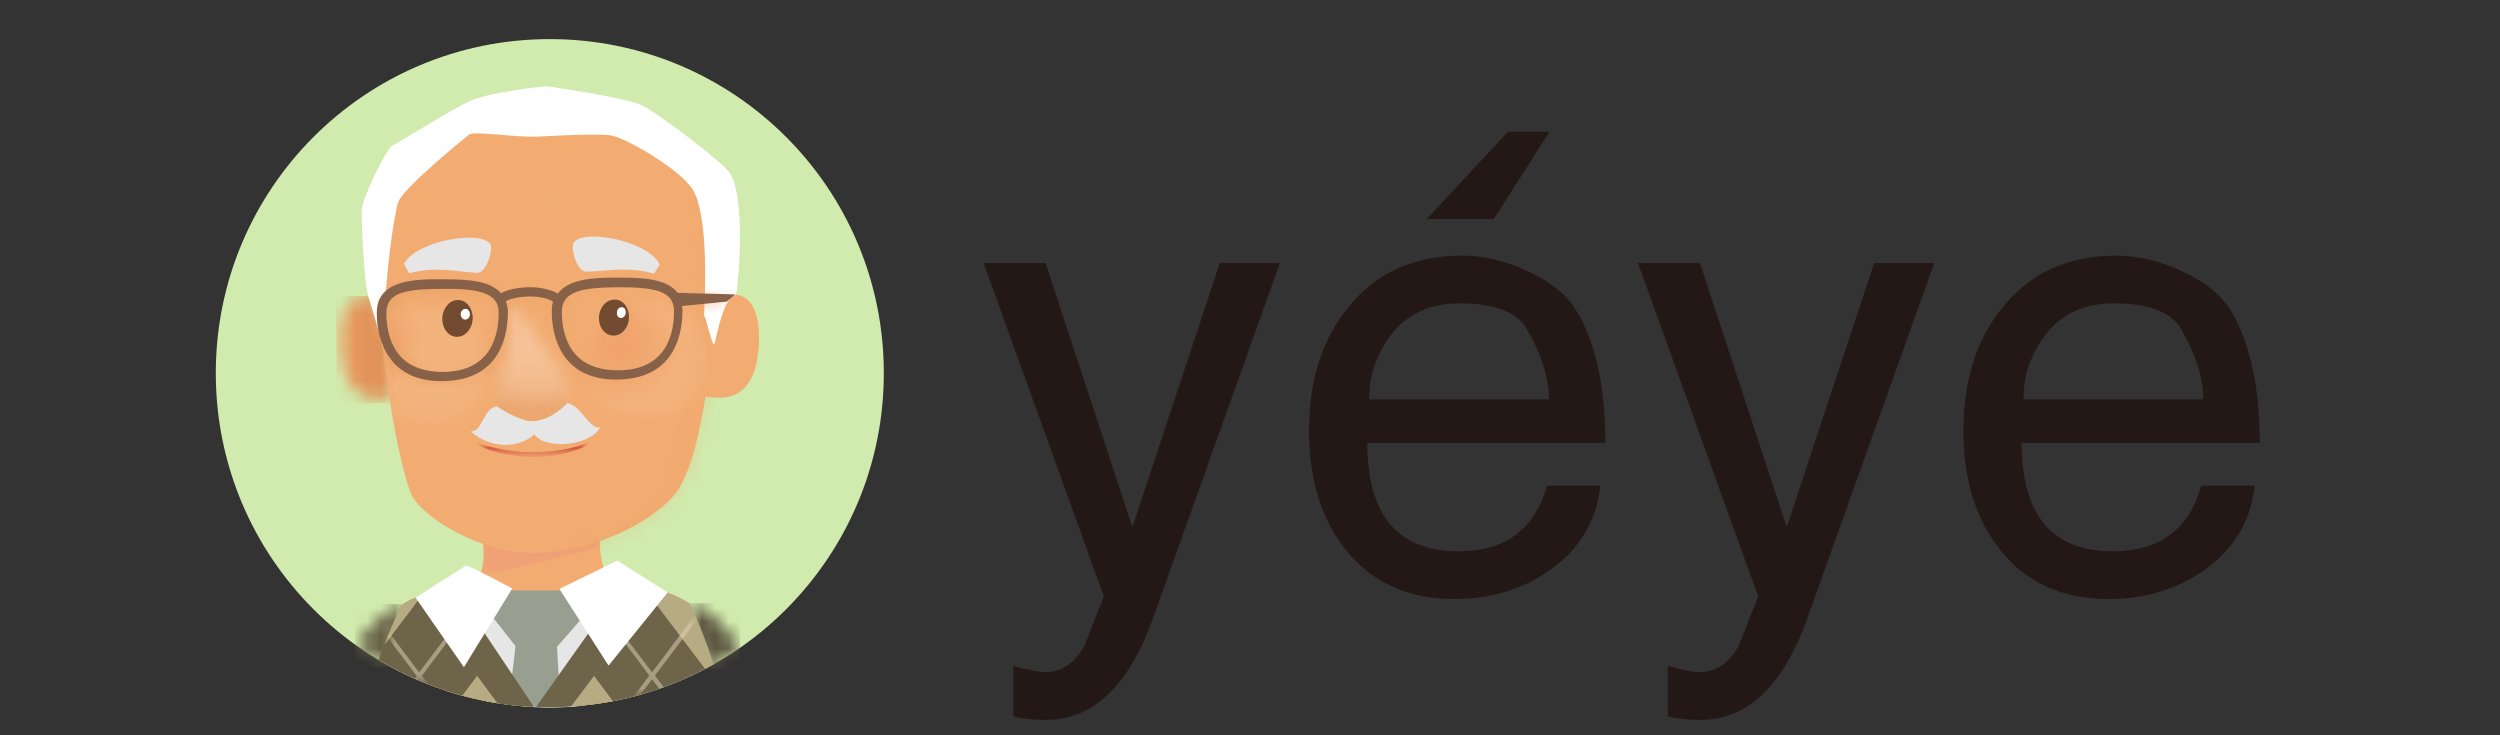<svg width="187" height="55" viewBox="0 0 187 55" fill="none" xmlns="http://www.w3.org/2000/svg">
<rect x="0" y="0" width="187" height="55" fill="#333333" stroke="none"/>
<path d="M66.11 27.91C66.11 41.717 54.933 52.895 41.126 52.895C27.318 52.895 16.141 41.717 16.141 27.91C16.141 14.102 27.318 2.925 41.126 2.925C54.933 2.925 66.11 14.102 66.11 27.91Z" fill="#D1EAAD"/>
<path d="M44.951 38.131L35.627 38.669C37.181 43.212 35.089 44.526 33.326 44.945C31.622 47.874 31.951 50.115 33.326 51.669C35.776 52.476 38.376 52.895 41.096 52.895C43.487 52.895 45.788 52.566 48 51.938C49.584 50.384 50.092 48.083 48.388 44.975C44.085 44.168 44.921 40.342 44.921 38.131" fill="#F2AC71"/>
<g style="mix-blend-mode:multiply" opacity="0.7">
<mask id="mask0_3860_36533" style="mask-type:luminance" maskUnits="userSpaceOnUse" x="35" y="38" width="10" height="6">
<path d="M44.952 38.129H35.627V43.12H44.952V38.129Z" fill="white"/>
</mask>
<g mask="url(#mask0_3860_36533)">
<mask id="mask1_3860_36533" style="mask-type:luminance" maskUnits="userSpaceOnUse" x="35" y="38" width="10" height="6">
<path d="M44.952 38.128H35.627V43.119H44.952V38.128Z" fill="white"/>
</mask>
<g mask="url(#mask1_3860_36533)">
<path d="M44.921 40.848C42.41 41.684 38.226 42.551 35.865 43.119C36.314 42.163 36.373 40.758 35.656 38.666L44.981 38.128C44.981 38.905 44.861 39.891 44.921 40.848Z" fill="#EF9D78"/>
</g>
</g>
</g>
<path d="M53.497 22.531L52.541 29.614C54.723 30.092 56.516 29.494 56.755 25.908C56.994 22.202 55.231 21.335 53.497 22.561" fill="#F2AC71"/>
<mask id="mask2_3860_36533" style="mask-type:luminance" maskUnits="userSpaceOnUse" x="25" y="22" width="5" height="8">
<path d="M25.404 26.028C25.673 29.614 27.437 30.182 29.618 29.704L28.632 22.681C28.154 22.352 27.676 22.173 27.227 22.173C26.092 22.173 25.225 23.368 25.404 26.028Z" fill="white"/>
</mask>
<g mask="url(#mask2_3860_36533)">
<path d="M29.606 22.114L25.123 22.162L25.21 30.201L29.693 30.152L29.606 22.114Z" fill="url(#paint0_linear_3860_36533)"/>
</g>
<path d="M52.273 13.953C50.391 10.456 44.742 7.288 39.004 8.006C28.813 9.261 28.604 16.882 28.454 22.232C28.334 26.147 29.829 34.993 30.815 37.055C31.622 38.699 35.985 41.418 39.93 41.359C45.041 41.299 49.763 38.43 50.869 36.398C52.034 34.276 52.423 31.616 52.961 28.597C53.977 23.068 54.216 17.629 52.214 13.923" fill="#F2AC71"/>
<g style="mix-blend-mode:multiply" opacity="0.3">
<mask id="mask3_3860_36533" style="mask-type:luminance" maskUnits="userSpaceOnUse" x="39" y="13" width="15" height="29">
<path d="M53.737 13.954H39.93V41.39H53.737V13.954Z" fill="white"/>
</mask>
<g mask="url(#mask3_3860_36533)">
<mask id="mask4_3860_36533" style="mask-type:luminance" maskUnits="userSpaceOnUse" x="39" y="13" width="15" height="29">
<path d="M51.974 14.494C52.572 18.469 51.555 31.32 50.151 36.311C49.762 37.686 45.07 40.884 39.93 41.392C45.04 41.332 49.762 38.463 50.868 36.431C52.034 34.309 52.422 31.649 52.96 28.63C53.408 26.209 53.707 23.789 53.737 21.517V20.89C53.707 18.26 53.289 15.869 52.243 13.956L51.974 14.494Z" fill="white"/>
</mask>
<g mask="url(#mask4_3860_36533)">
<path d="M53.785 13.815L39.68 13.968L39.978 41.551L54.084 41.398L53.785 13.815Z" fill="url(#paint1_linear_3860_36533)"/>
</g>
</g>
</g>
<g style="mix-blend-mode:screen" opacity="0.3">
<mask id="mask5_3860_36533" style="mask-type:luminance" maskUnits="userSpaceOnUse" x="28" y="14" width="12" height="28">
<path d="M39.959 14.017H28.453V41.423H39.959V14.017Z" fill="white"/>
</mask>
<g mask="url(#mask5_3860_36533)">
<mask id="mask6_3860_36533" style="mask-type:luminance" maskUnits="userSpaceOnUse" x="28" y="14" width="12" height="28">
<path d="M39.959 14.017H28.453V41.393H39.959V14.017Z" fill="white"/>
</mask>
<g mask="url(#mask6_3860_36533)">
<path d="M31.682 36.79C30.546 34.758 29.291 23.072 30.576 14.047L29.769 13.987C28.604 16.617 28.544 19.695 28.454 22.235C28.334 26.151 29.829 34.997 30.815 37.059C31.622 38.703 35.985 41.422 39.93 41.363C36.105 40.675 32.698 38.613 31.652 36.76" fill="#F2AC71"/>
</g>
</g>
</g>
<g style="mix-blend-mode:multiply" opacity="0.08">
<mask id="mask7_3860_36533" style="mask-type:luminance" maskUnits="userSpaceOnUse" x="43" y="22" width="10" height="10">
<path d="M52.901 22.321H43.875V31.347H52.901V22.321Z" fill="white"/>
</mask>
<g mask="url(#mask7_3860_36533)">
<mask id="mask8_3860_36533" style="mask-type:luminance" maskUnits="userSpaceOnUse" x="43" y="22" width="10" height="10">
<path d="M48.328 22.323H48.418C50.898 22.323 52.871 24.326 52.871 26.776V26.866C52.871 29.317 50.868 31.319 48.418 31.319H48.328C45.847 31.319 43.875 29.317 43.875 26.866V26.776C43.875 24.296 45.877 22.323 48.328 22.323Z" fill="white"/>
</mask>
<g mask="url(#mask8_3860_36533)">
<path d="M52.888 22.22L43.773 22.318L43.872 31.463L52.987 31.364L52.888 22.22Z" fill="url(#paint2_radial_3860_36533)"/>
</g>
</g>
</g>
<g style="mix-blend-mode:multiply" opacity="0.08">
<mask id="mask9_3860_36533" style="mask-type:luminance" maskUnits="userSpaceOnUse" x="28" y="22" width="9" height="10">
<path d="M36.613 22.77H28.514V31.796H36.613V22.77Z" fill="white"/>
</mask>
<g mask="url(#mask9_3860_36533)">
<mask id="mask10_3860_36533" style="mask-type:luminance" maskUnits="userSpaceOnUse" x="28" y="22" width="9" height="10">
<path d="M32.04 22.77C30.606 22.77 29.321 23.488 28.514 24.534C28.633 26.417 28.932 28.718 29.291 30.84C30.068 31.438 31.024 31.796 32.07 31.796H32.13C34.581 31.796 36.583 29.764 36.583 27.313V27.224C36.583 24.743 34.551 22.77 32.1 22.77H32.01H32.04Z" fill="white"/>
</mask>
<g mask="url(#mask10_3860_36533)">
<path d="M36.638 22.694L28.449 22.782L28.548 31.897L36.736 31.808L36.638 22.694Z" fill="url(#paint3_radial_3860_36533)"/>
</g>
</g>
</g>
<g style="mix-blend-mode:multiply" opacity="0.7">
<mask id="mask11_3860_36533" style="mask-type:luminance" maskUnits="userSpaceOnUse" x="35" y="33" width="10" height="2">
<path d="M44.054 33.05H35.656V34.185H44.054V33.05Z" fill="white"/>
</mask>
<g mask="url(#mask11_3860_36533)">
<mask id="mask12_3860_36533" style="mask-type:luminance" maskUnits="userSpaceOnUse" x="35" y="33" width="10" height="2">
<path d="M44.054 33.05H35.656V34.185H44.054V33.05Z" fill="white"/>
</mask>
<g mask="url(#mask12_3860_36533)">
<path d="M44.053 33.05C43.336 33.349 42.23 33.797 39.839 33.827C37.926 33.827 36.253 33.349 35.715 33.08C35.655 33.08 35.625 33.229 35.685 33.259C37.06 34.006 38.883 34.156 39.809 34.185C41.842 34.215 44.292 33.408 44.053 33.05Z" fill="#C42727"/>
</g>
</g>
</g>
<g style="mix-blend-mode:multiply" opacity="0.4">
<mask id="mask13_3860_36533" style="mask-type:luminance" maskUnits="userSpaceOnUse" x="38" y="35" width="4" height="2">
<path d="M41.692 35.442H38.076V36.13H41.692V35.442Z" fill="white"/>
</mask>
<g mask="url(#mask13_3860_36533)">
<mask id="mask14_3860_36533" style="mask-type:luminance" maskUnits="userSpaceOnUse" x="38" y="35" width="4" height="2">
<path d="M38.106 35.801C37.987 36.04 38.136 36.16 38.376 36.16C38.764 36.16 40.139 35.562 41.693 35.921L41.573 35.771C40.856 35.532 40.199 35.442 39.631 35.442C38.734 35.442 38.166 35.652 38.077 35.801" fill="white"/>
</mask>
<g mask="url(#mask14_3860_36533)">
<path d="M41.673 35.196L37.945 35.444L38.009 36.399L41.736 36.15L41.673 35.196Z" fill="url(#paint4_linear_3860_36533)"/>
</g>
</g>
</g>
<g style="mix-blend-mode:multiply" opacity="0.3">
<mask id="mask15_3860_36533" style="mask-type:luminance" maskUnits="userSpaceOnUse" x="34" y="32" width="11" height="2">
<path d="M44.831 32.157H34.998V33.771H44.831V32.157Z" fill="white"/>
</mask>
<g mask="url(#mask15_3860_36533)">
<mask id="mask16_3860_36533" style="mask-type:luminance" maskUnits="userSpaceOnUse" x="34" y="32" width="11" height="2">
<path d="M44.831 32.157H34.998V33.771H44.831V32.157Z" fill="white"/>
</mask>
<g mask="url(#mask16_3860_36533)">
<g style="mix-blend-mode:multiply" opacity="0.3">
<mask id="mask17_3860_36533" style="mask-type:luminance" maskUnits="userSpaceOnUse" x="43" y="32" width="2" height="2">
<path d="M44.829 32.157H43.305V33.592H44.829V32.157Z" fill="white"/>
</mask>
<g mask="url(#mask17_3860_36533)">
<mask id="mask18_3860_36533" style="mask-type:luminance" maskUnits="userSpaceOnUse" x="43" y="32" width="2" height="2">
<path d="M43.514 32.369C43.514 32.519 43.394 33.087 43.305 33.236L43.454 33.445C43.454 33.445 43.873 33.595 44.231 33.595H44.261C44.44 33.595 44.62 33.595 44.65 33.565C44.978 33.386 44.859 32.638 44.62 32.429C44.5 32.34 44.112 32.16 43.843 32.16C43.693 32.16 43.544 32.22 43.544 32.369" fill="white"/>
</mask>
<g mask="url(#mask18_3860_36533)">
<path d="M45.006 32.07L43.303 32.112L43.34 33.606L45.043 33.564L45.006 32.07Z" fill="url(#paint5_linear_3860_36533)"/>
</g>
</g>
</g>
<g style="mix-blend-mode:multiply" opacity="0.3">
<mask id="mask19_3860_36533" style="mask-type:luminance" maskUnits="userSpaceOnUse" x="34" y="32" width="3" height="2">
<path d="M36.311 32.425H34.996V33.77H36.311V32.425Z" fill="white"/>
</mask>
<g mask="url(#mask19_3860_36533)">
<mask id="mask20_3860_36533" style="mask-type:luminance" maskUnits="userSpaceOnUse" x="34" y="32" width="3" height="2">
<path d="M35.026 32.871C34.936 33.17 35.026 33.648 35.415 33.768H35.474C35.714 33.768 36.251 33.618 36.192 33.469L36.281 33.23C36.281 33.23 35.893 32.752 35.833 32.602C35.773 32.483 35.684 32.423 35.594 32.423C35.355 32.423 35.056 32.662 34.996 32.871" fill="white"/>
</mask>
<g mask="url(#mask20_3860_36533)">
<path d="M36.348 32.342L34.943 32.377L34.978 33.781L36.383 33.746L36.348 32.342Z" fill="url(#paint6_linear_3860_36533)"/>
</g>
</g>
</g>
</g>
</g>
</g>
<g style="mix-blend-mode:multiply" opacity="0.3">
<mask id="mask21_3860_36533" style="mask-type:luminance" maskUnits="userSpaceOnUse" x="36" y="22" width="7" height="10">
<path d="M42.919 22.265H36.703V31.619H42.919V22.265Z" fill="white"/>
</mask>
<g mask="url(#mask21_3860_36533)">
<mask id="mask22_3860_36533" style="mask-type:luminance" maskUnits="userSpaceOnUse" x="36" y="22" width="7" height="10">
<path d="M37.781 26.717C37.333 28.062 36.735 28.959 36.705 29.497V29.556C36.705 29.556 36.705 29.556 36.705 29.586C36.825 30.632 38.887 31.529 39.754 31.589C39.754 31.589 39.783 31.589 39.813 31.589H39.843C40.77 31.589 42.772 30.393 42.921 29.198C42.832 29.198 38.08 22.234 38.08 22.234C38.229 23.699 38.229 25.313 37.781 26.687" fill="white"/>
</mask>
<g mask="url(#mask22_3860_36533)">
<path d="M36.679 22.09L36.41 31.59L42.893 31.773L43.162 22.273L36.679 22.09Z" fill="url(#paint7_linear_3860_36533)"/>
</g>
</g>
</g>
<g style="mix-blend-mode:multiply" opacity="0.4">
<mask id="mask23_3860_36533" style="mask-type:luminance" maskUnits="userSpaceOnUse" x="36" y="22" width="7" height="10">
<path d="M42.919 22.265H36.703V31.619H42.919V22.265Z" fill="white"/>
</mask>
<g mask="url(#mask23_3860_36533)">
<mask id="mask24_3860_36533" style="mask-type:luminance" maskUnits="userSpaceOnUse" x="36" y="22" width="7" height="10">
<path d="M37.781 26.717C37.333 28.062 36.735 28.959 36.705 29.497V29.556C36.705 29.556 36.705 29.556 36.705 29.586C36.825 30.632 38.887 31.529 39.754 31.589C39.754 31.589 39.783 31.589 39.813 31.589H39.843C40.77 31.589 42.772 30.393 42.921 29.198C42.892 29.198 41.696 30.692 39.813 30.782C38.618 30.812 37.034 29.766 37.153 29.497C39.036 25.611 38.08 22.234 38.08 22.234C38.229 23.699 38.229 25.313 37.781 26.687" fill="white"/>
</mask>
<g mask="url(#mask24_3860_36533)">
<path d="M36.679 22.09L36.41 31.59L42.893 31.773L43.162 22.273L36.679 22.09Z" fill="url(#paint8_linear_3860_36533)"/>
</g>
</g>
</g>
<g style="mix-blend-mode:multiply" opacity="0.3">
<mask id="mask25_3860_36533" style="mask-type:luminance" maskUnits="userSpaceOnUse" x="42" y="26" width="5" height="8">
<path d="M46.414 26.834H42.648V33.977H46.414V26.834Z" fill="white"/>
</mask>
<g mask="url(#mask25_3860_36533)">
<mask id="mask26_3860_36533" style="mask-type:luminance" maskUnits="userSpaceOnUse" x="42" y="26" width="5" height="9">
<path d="M46.384 33.977C46.384 33.827 46.384 33.648 46.384 33.499V33.349C46.324 29.972 43.067 27.282 42.648 26.894C43.037 27.342 46.175 31.078 46.354 34.007M42.648 26.834C42.648 26.834 42.648 26.834 42.678 26.894C42.678 26.894 42.648 26.864 42.648 26.834Z" fill="white"/>
</mask>
<g mask="url(#mask26_3860_36533)">
<path d="M46.391 26.468L41.959 26.899L42.683 34.336L47.115 33.904L46.391 26.468Z" fill="url(#paint9_linear_3860_36533)"/>
</g>
</g>
</g>
<g style="mix-blend-mode:multiply" opacity="0.3">
<mask id="mask27_3860_36533" style="mask-type:luminance" maskUnits="userSpaceOnUse" x="33" y="26" width="5" height="9">
<path d="M37.209 26.686H33.742V34.009H37.209V26.686Z" fill="white"/>
</mask>
<g mask="url(#mask27_3860_36533)">
<mask id="mask28_3860_36533" style="mask-type:luminance" maskUnits="userSpaceOnUse" x="33" y="26" width="5" height="9">
<path d="M33.742 33.053V33.322C33.742 33.561 33.742 33.77 33.802 34.009C33.802 31.11 36.791 27.225 37.149 26.747C36.761 27.165 33.802 29.825 33.742 33.083M37.179 26.717C37.179 26.717 37.209 26.687 37.209 26.657C37.209 26.657 37.209 26.657 37.179 26.717Z" fill="white"/>
</mask>
<g mask="url(#mask28_3860_36533)">
<path d="M33.727 26.496L33.363 33.959L37.154 34.144L37.518 26.681L33.727 26.496Z" fill="url(#paint10_linear_3860_36533)"/>
</g>
</g>
</g>
<g style="mix-blend-mode:multiply" opacity="0.4">
<mask id="mask29_3860_36533" style="mask-type:luminance" maskUnits="userSpaceOnUse" x="35" y="14" width="10" height="2">
<path d="M44.713 14.639H35.508V15.595H44.713V14.639Z" fill="white"/>
</mask>
<g mask="url(#mask29_3860_36533)">
<mask id="mask30_3860_36533" style="mask-type:luminance" maskUnits="userSpaceOnUse" x="35" y="14" width="10" height="2">
<path d="M39.423 14.639C38.138 14.639 36.763 14.848 35.508 15.326C39.811 14.52 43.218 15.416 44.713 15.595C44.623 15.386 42.352 14.639 39.632 14.639H39.393H39.423Z" fill="white"/>
</mask>
<g mask="url(#mask30_3860_36533)">
<path d="M44.645 13.628L35.395 14.529L35.586 16.492L44.837 15.591L44.645 13.628Z" fill="url(#paint11_linear_3860_36533)"/>
</g>
</g>
</g>
<g style="mix-blend-mode:multiply" opacity="0.4">
<mask id="mask31_3860_36533" style="mask-type:luminance" maskUnits="userSpaceOnUse" x="34" y="12" width="12" height="2">
<path d="M45.728 12.429H34.461V13.475H45.728V12.429Z" fill="white"/>
</mask>
<g mask="url(#mask31_3860_36533)">
<mask id="mask32_3860_36533" style="mask-type:luminance" maskUnits="userSpaceOnUse" x="34" y="12" width="12" height="2">
<path d="M39.362 12.428C37.718 12.428 36.015 12.667 34.461 13.324C39.093 12.338 44.025 13.175 45.728 13.474C45.668 13.294 42.949 12.488 39.781 12.428H39.362Z" fill="white"/>
</mask>
<g mask="url(#mask32_3860_36533)">
<path d="M45.713 12.048L34.42 12.34L34.456 13.744L45.749 13.452L45.713 12.048Z" fill="url(#paint12_linear_3860_36533)"/>
</g>
</g>
</g>
<g style="mix-blend-mode:multiply" opacity="0.5">
<mask id="mask33_3860_36533" style="mask-type:luminance" maskUnits="userSpaceOnUse" x="33" y="22" width="3" height="4">
<path d="M35.566 22.468H33.234V25.307H35.566V22.468Z" fill="white"/>
</mask>
<g mask="url(#mask33_3860_36533)">
<mask id="mask34_3860_36533" style="mask-type:luminance" maskUnits="userSpaceOnUse" x="33" y="22" width="3" height="4">
<path d="M34.399 22.438C33.772 22.438 33.264 23.066 33.234 23.813C33.204 24.59 33.682 25.247 34.34 25.247H34.399C35.027 25.247 35.535 24.62 35.565 23.873C35.595 23.096 35.117 22.438 34.459 22.408H34.399V22.438Z" fill="white"/>
</mask>
<g mask="url(#mask34_3860_36533)">
<path d="M35.573 22.408L33.123 22.467L33.193 25.365L35.643 25.306L35.573 22.408Z" fill="url(#paint13_linear_3860_36533)"/>
</g>
</g>
</g>
<path d="M35.357 23.846C35.327 24.593 34.789 25.221 34.161 25.191C33.534 25.191 33.055 24.534 33.085 23.786C33.115 23.039 33.653 22.412 34.281 22.442C34.908 22.442 35.386 23.099 35.357 23.846Z" fill="#724B30"/>
<path d="M35.148 23.517C35.148 23.756 34.969 23.906 34.79 23.906C34.61 23.906 34.461 23.726 34.461 23.487C34.461 23.278 34.64 23.099 34.82 23.099C34.999 23.099 35.148 23.278 35.148 23.517Z" fill="white"/>
<g style="mix-blend-mode:multiply" opacity="0.5">
<mask id="mask35_3860_36533" style="mask-type:luminance" maskUnits="userSpaceOnUse" x="44" y="22" width="4" height="4">
<path d="M47.282 22.352H44.98V25.131H47.282V22.352Z" fill="white"/>
</mask>
<g mask="url(#mask35_3860_36533)">
<mask id="mask36_3860_36533" style="mask-type:luminance" maskUnits="userSpaceOnUse" x="44" y="22" width="4" height="4">
<path d="M46.145 22.355C45.548 22.355 45.04 22.983 44.98 23.7C44.95 24.477 45.428 25.105 46.056 25.134H46.115C46.713 25.134 47.251 24.507 47.281 23.76C47.311 22.983 46.833 22.355 46.205 22.325H46.145V22.355Z" fill="white"/>
</mask>
<g mask="url(#mask36_3860_36533)">
<path d="M47.344 22.311L44.895 22.37L44.963 25.209L47.413 25.149L47.344 22.311Z" fill="url(#paint14_linear_3860_36533)"/>
</g>
</g>
</g>
<path d="M47.044 23.786C47.014 24.533 46.476 25.131 45.848 25.101C45.221 25.071 44.772 24.473 44.802 23.726C44.832 22.979 45.37 22.381 45.998 22.411C46.625 22.411 47.074 23.039 47.044 23.786Z" fill="#724B30"/>
<path d="M46.804 23.397C46.804 23.606 46.625 23.785 46.445 23.785C46.266 23.785 46.117 23.606 46.146 23.367C46.146 23.158 46.296 22.979 46.505 22.979C46.684 22.979 46.834 23.158 46.804 23.397Z" fill="white"/>
<path d="M36.612 18.198C35.806 17.212 31.054 18.048 30.217 19.752L30.605 20.439C32.667 19.901 34.072 20.32 35.686 20.409C36.403 20.439 36.941 18.586 36.642 18.198" fill="#E6E6E6"/>
<path d="M42.978 18.078C43.785 17.121 48.537 18.048 49.344 19.781L48.925 20.468C46.893 19.901 45.458 20.289 43.844 20.319C43.127 20.319 42.619 18.466 42.948 18.078" fill="#E6E6E6"/>
<path d="M44.892 31.976C44.055 32.096 43.458 30.333 42.441 30.153C41.933 30.661 40.977 31.498 39.752 31.498C38.825 31.498 37.152 30.392 37.152 30.392C36.136 30.542 36.106 32.305 35.209 32.275C36.972 33.77 39.064 33.381 39.961 32.484C40.798 33.68 44.145 33.351 44.892 31.976Z" fill="#E6E6E6"/>
<path d="M54.634 12.997C54.066 12.101 48.925 8.245 47.909 7.827C46.565 7.259 40.916 6.452 40.916 6.452C40.677 6.452 36.672 6.871 35.148 7.558C33.893 8.126 29.649 10.756 29.38 10.875C28.902 11.085 27.079 14.85 27.049 15.747C27.049 16.643 27.198 21.037 27.557 22.202C27.557 22.202 28.364 24.742 28.633 25.968C28.633 25.848 28.752 24.683 28.782 24.025C28.782 20.887 29.47 15.986 29.798 15.089C30.187 14.043 34.879 10.218 35.088 10.068C35.536 9.77 38.585 10.307 40.258 10.218C41.305 10.158 44.682 9.979 45.698 10.128C46.684 10.278 50.3 12.31 51.586 13.864C52.841 15.239 52.841 20.17 52.661 23.577C52.9 23.965 53.319 26.297 53.468 25.639C53.916 23.607 54.365 22.172 55.052 22.053C55.321 20.738 55.71 14.731 54.634 13.027" fill="white"/>
<g style="mix-blend-mode:multiply" opacity="0.5">
<mask id="mask37_3860_36533" style="mask-type:luminance" maskUnits="userSpaceOnUse" x="28" y="20" width="27" height="9">
<path d="M54.722 20.976H28.303V28.746H54.722V20.976Z" fill="white"/>
</mask>
<g mask="url(#mask37_3860_36533)">
<mask id="mask38_3860_36533" style="mask-type:luminance" maskUnits="userSpaceOnUse" x="28" y="20" width="27" height="9">
<path d="M29.827 26.564C29.17 25.638 29.02 24.472 29.02 23.636C29.02 22.111 30.365 21.812 33.025 21.812H33.115C34.28 21.812 35.446 21.812 36.283 22.111C37.09 22.38 37.448 22.828 37.448 23.576C37.448 25.219 36.94 27.999 33.294 28.029H33.204C31.68 28.029 30.544 27.521 29.827 26.564ZM42.947 26.445C42.29 25.518 42.14 24.353 42.14 23.516C42.14 21.992 43.575 21.693 46.205 21.663H46.294C49.044 21.663 50.508 21.902 50.538 23.456C50.538 25.1 50.03 27.879 46.384 27.909H46.324C44.77 27.909 43.664 27.401 42.947 26.445ZM46.713 20.976C46.713 20.976 46.444 20.976 46.294 20.976H46.205C44.74 20.976 42.708 21.006 41.841 22.171C41.393 21.902 40.825 21.782 40.377 21.723C39.48 21.633 38.255 21.753 37.598 22.141C37.329 21.842 36.94 21.603 36.462 21.424C35.535 21.125 34.28 21.095 33.085 21.095H32.995C31.112 21.095 28.273 21.155 28.303 23.636C28.303 24.562 28.482 25.877 29.229 26.953C30.036 28.118 31.351 28.716 33.115 28.716H33.264C37.687 28.656 38.136 25.07 38.106 23.546C38.106 23.247 38.046 22.978 37.956 22.739C38.345 22.5 39.331 22.32 40.287 22.41C40.795 22.47 41.244 22.59 41.483 22.769C41.423 22.978 41.363 23.217 41.393 23.516C41.393 24.442 41.572 25.757 42.32 26.833C43.156 28.029 44.531 28.627 46.324 28.597C50.748 28.537 51.166 24.951 51.166 23.426C51.166 23.307 51.166 23.217 51.166 23.098L54.334 22.589L54.663 22.022L50.777 22.111C50 21.095 48.297 20.976 46.862 20.976H46.683H46.713Z" fill="white"/>
</mask>
<g mask="url(#mask38_3860_36533)">
<path d="M54.724 20.675L28.217 20.962L28.304 29.031L54.812 28.744L54.724 20.675Z" fill="url(#paint15_linear_3860_36533)"/>
</g>
</g>
</g>
<path d="M55.051 22.023L50.688 21.903C49.792 20.738 47.67 20.768 46.175 20.768H46.086C44.621 20.768 42.589 20.797 41.722 21.963C41.274 21.694 40.706 21.575 40.258 21.515C39.361 21.425 38.136 21.545 37.478 21.933C37.209 21.634 36.821 21.395 36.343 21.216C35.416 20.917 34.161 20.887 32.966 20.887H32.876C30.993 20.887 28.154 20.947 28.184 23.427C28.184 24.354 28.363 25.669 29.14 26.745C29.977 27.94 31.322 28.538 33.145 28.508C37.568 28.448 37.986 24.862 37.986 23.338C37.986 23.039 37.927 22.77 37.837 22.531C38.226 22.292 39.212 22.113 40.168 22.202C40.676 22.262 41.124 22.381 41.364 22.561C41.304 22.77 41.274 23.009 41.274 23.308C41.274 24.235 41.453 25.549 42.2 26.625C43.037 27.821 44.382 28.419 46.205 28.389C50.628 28.329 51.047 24.742 51.047 23.218C51.047 23.099 51.047 22.979 51.017 22.89L54.364 22.561L54.992 22.023H55.051ZM33.145 27.821C31.561 27.821 30.425 27.343 29.708 26.356C29.05 25.43 28.901 24.264 28.901 23.427C28.901 21.903 30.246 21.634 32.876 21.605H32.966C34.131 21.605 35.297 21.605 36.133 21.903C36.941 22.172 37.299 22.621 37.299 23.368C37.299 25.012 36.791 27.791 33.145 27.821ZM46.265 27.701C44.681 27.701 43.545 27.223 42.828 26.237C42.171 25.31 42.021 24.145 42.021 23.338C42.021 21.814 43.456 21.515 46.086 21.485H46.175C48.925 21.485 50.389 21.724 50.419 23.248C50.419 24.892 49.911 27.671 46.265 27.701Z" fill="#876148"/>
<path d="M36.343 52.447C37.897 52.746 39.481 52.925 41.125 52.925C41.902 52.925 42.679 52.895 43.456 52.806L47.73 44.587L33.893 44.438L36.343 52.447Z" fill="#E6E6E6"/>
<path d="M42.141 44.169H37.807L36.791 46.082L38.554 48.323C38.465 49.339 38.255 50.864 38.016 52.687C39.032 52.806 40.078 52.896 41.125 52.896C41.394 52.896 41.663 52.896 41.931 52.896L41.663 48.383L43.725 46.022L42.111 44.169H42.141Z" fill="#989F91"/>
<mask id="mask39_3860_36533" style="mask-type:luminance" maskUnits="userSpaceOnUse" x="51" y="45" width="5" height="6">
<path d="M51.586 45.124C51.586 45.124 52.004 47.066 52.602 50.085C53.558 49.577 54.485 49.039 55.352 48.411C54.007 46.528 52.662 45.393 51.586 45.094V45.124Z" fill="white"/>
</mask>
<g mask="url(#mask39_3860_36533)">
<path d="M55.352 45.122H51.586V50.083H55.352V45.122Z" fill="url(#paint16_linear_3860_36533)"/>
</g>
<mask id="mask40_3860_36533" style="mask-type:luminance" maskUnits="userSpaceOnUse" x="26" y="45" width="5" height="5">
<path d="M26.541 48.173C27.408 48.801 28.274 49.369 29.231 49.877C29.799 47.008 30.187 45.185 30.187 45.185C28.902 45.663 27.677 46.709 26.571 48.173" fill="white"/>
</mask>
<g mask="url(#mask40_3860_36533)">
<path d="M30.157 45.185H26.541V49.877H30.157V45.185Z" fill="url(#paint17_linear_3860_36533)"/>
</g>
<path d="M41.126 52.895C45.579 52.895 49.733 51.73 53.35 49.698C52.812 48.054 52.214 46.5 51.556 45.155C50.152 44.258 47.731 43.541 46.745 43.541C44.981 46.38 41.933 51.102 40.768 52.895C40.887 52.895 41.007 52.895 41.126 52.895Z" fill="#A38D5D"/>
<path d="M39.782 52.865C38.258 50.684 33.984 44.468 33.804 43.84C32.43 44.258 30.188 44.826 29.889 45.514C29.322 46.769 28.814 48.084 28.365 49.399C31.742 51.401 35.628 52.656 39.782 52.865Z" fill="#A38D5D"/>
<path d="M42.142 50.745C41.575 51.612 41.096 52.359 40.768 52.867C40.887 52.867 41.007 52.867 41.126 52.867C41.664 52.867 42.172 52.867 42.68 52.807L44.414 50.506L43.428 49.221C42.949 49.759 42.531 50.267 42.142 50.715" fill="#6D644A"/>
<path d="M48.477 43.84C48.477 43.84 48.298 43.989 48.238 44.079L48.776 44.766L49.284 44.079C49.015 43.989 48.746 43.9 48.477 43.84Z" fill="#6D644A"/>
<path d="M45.847 52.446C48.298 51.968 50.599 51.161 52.721 50.026L48.746 44.766L44.383 50.534L45.817 52.446H45.847Z" fill="#6D644A"/>
<path d="M28.364 49.368C30.306 50.534 32.398 51.43 34.61 52.028L35.716 50.534L31.352 44.766L28.752 48.203C28.603 48.591 28.453 48.98 28.334 49.368" fill="#6D644A"/>
<path d="M31.262 44.617L31.352 44.766L31.531 44.527C31.531 44.527 31.352 44.587 31.232 44.647" fill="#6D644A"/>
<path d="M39.573 52.836L36.644 49.279L35.688 50.535L37.242 52.597C38.019 52.716 38.766 52.806 39.573 52.836Z" fill="#6D644A"/>
<path d="M49.285 44.08L48.777 44.767L52.752 50.027C52.961 49.908 53.171 49.788 53.38 49.699C52.842 48.025 52.244 46.501 51.587 45.126C50.959 44.738 50.122 44.349 49.285 44.08Z" fill="#B7AB83"/>
<path d="M29.887 45.514C29.498 46.41 29.11 47.307 28.781 48.203L31.381 44.767L31.262 44.617C30.574 44.886 30.037 45.185 29.887 45.484" fill="#B7AB83"/>
<path d="M37.27 52.598L35.716 50.536L34.58 52.03C35.447 52.27 36.343 52.449 37.24 52.598" fill="#B7AB83"/>
<path d="M32.489 44.198C32.16 44.288 31.832 44.407 31.533 44.527L31.354 44.766L35.717 50.534L36.673 49.279L32.519 44.198H32.489Z" fill="#B7AB83"/>
<path d="M45.848 52.449L44.413 50.536L42.68 52.837C43.756 52.778 44.802 52.628 45.848 52.449Z" fill="#B7AB83"/>
<path d="M43.426 49.25L44.412 50.535L48.775 44.767L48.237 44.08C46.564 45.754 44.86 47.637 43.426 49.25Z" fill="#B7AB83"/>
<g opacity="0.5">
<mask id="mask41_3860_36533" style="mask-type:luminance" maskUnits="userSpaceOnUse" x="41" y="52" width="2" height="1">
<path d="M42.023 52.535H41.574V52.894H42.023V52.535Z" fill="white"/>
</mask>
<g mask="url(#mask41_3860_36533)">
<mask id="mask42_3860_36533" style="mask-type:luminance" maskUnits="userSpaceOnUse" x="41" y="52" width="2" height="1">
<path d="M42.023 52.534H41.574V52.893H42.023V52.534Z" fill="white"/>
</mask>
<g mask="url(#mask42_3860_36533)">
<path d="M41.754 52.534C41.754 52.534 41.634 52.714 41.574 52.803L41.634 52.893C41.634 52.893 41.903 52.893 42.023 52.893L41.754 52.534Z" fill="#E2D6B7"/>
</g>
</g>
</g>
<g opacity="0.5">
<mask id="mask43_3860_36533" style="mask-type:luminance" maskUnits="userSpaceOnUse" x="28" y="46" width="7" height="6">
<path d="M34.491 46.412H28.992V51.194H34.491V46.412Z" fill="white"/>
</mask>
<g mask="url(#mask43_3860_36533)">
<mask id="mask44_3860_36533" style="mask-type:luminance" maskUnits="userSpaceOnUse" x="28" y="46" width="7" height="6">
<path d="M34.491 46.415H28.992V51.197H34.491V46.415Z" fill="white"/>
</mask>
<g mask="url(#mask44_3860_36533)">
<path d="M31.293 50.898L31.353 50.808L31.473 50.958C31.652 51.047 31.861 51.107 32.041 51.167L31.562 50.539L34.491 46.654L34.282 46.415L31.353 50.3L29.112 47.312C29.112 47.312 29.022 47.551 28.992 47.67L31.174 50.569L31.024 50.778C31.024 50.778 31.234 50.868 31.323 50.898" fill="#E2D6B7"/>
</g>
</g>
</g>
<g opacity="0.5">
<mask id="mask45_3860_36533" style="mask-type:luminance" maskUnits="userSpaceOnUse" x="38" y="51" width="2" height="2">
<path d="M39.033 51.911H38.227V52.748H39.033V51.911Z" fill="white"/>
</mask>
<g mask="url(#mask45_3860_36533)">
<mask id="mask46_3860_36533" style="mask-type:luminance" maskUnits="userSpaceOnUse" x="38" y="51" width="2" height="2">
<path d="M39.033 51.912H38.227V52.749H39.033V51.912Z" fill="white"/>
</mask>
<g mask="url(#mask46_3860_36533)">
<path d="M38.227 52.717C38.227 52.717 38.466 52.746 38.585 52.776L39.033 52.178L38.824 51.94L38.227 52.746V52.717Z" fill="#E2D6B7"/>
</g>
</g>
</g>
<g opacity="0.5">
<mask id="mask47_3860_36533" style="mask-type:luminance" maskUnits="userSpaceOnUse" x="45" y="46" width="8" height="7">
<path d="M52.125 46.02H45.699V52.086H52.125V46.02Z" fill="white"/>
</mask>
<g mask="url(#mask47_3860_36533)">
<mask id="mask48_3860_36533" style="mask-type:luminance" maskUnits="userSpaceOnUse" x="45" y="46" width="8" height="7">
<path d="M52.125 46.019H45.699V52.086H52.125V46.019Z" fill="white"/>
</mask>
<g mask="url(#mask48_3860_36533)">
<path d="M51.975 46.019L48.778 50.292L46.685 47.543L45.908 46.497C45.908 46.497 45.759 46.646 45.699 46.736L46.506 47.782L48.568 50.531L47.403 52.086C47.582 52.056 47.731 51.996 47.911 51.936L48.778 50.8L49.315 51.518C49.315 51.518 49.525 51.458 49.644 51.398L48.987 50.531L52.155 46.347L52.005 46.019" fill="#E2D6B7"/>
</g>
</g>
</g>
<path d="M46.744 43.513C44.682 46.412 40.737 51.971 40.109 52.867C40.438 52.867 40.767 52.867 41.126 52.867C41.663 52.867 42.201 52.867 42.739 52.807C44.503 50.476 46.894 47.249 49.195 44.021C48.657 43.812 46.744 43.304 46.744 43.483" fill="#6D644A"/>
<path d="M33.834 43.72C33.116 43.959 31.981 44.168 31.473 44.557C32.728 46.529 35.238 49.966 37.211 52.596C38.107 52.745 39.004 52.835 39.931 52.865L33.804 43.72H33.834Z" fill="#6D644A"/>
<path d="M34.88 42.287L31.084 44.708L34.7 49.908L38.316 44.02C38.316 44.02 34.969 42.227 34.88 42.317" fill="white"/>
<path d="M49.943 44.319L46.177 41.928L41.844 44.05L45.52 49.788L49.943 44.319Z" fill="white"/>
<path d="M95.737 19.677L86.279 46.151C84.455 51.282 81.781 53.847 78.258 53.847C77.207 53.847 76.388 53.755 75.8 53.569V49.813C76.944 50.123 77.732 50.277 78.165 50.277C79.401 50.277 80.391 49.613 81.132 48.283C81.596 47.047 82.075 45.826 82.57 44.621L73.575 19.677H78.211L84.702 39.428L91.24 19.677H95.737ZM120.078 33.123H102.274C102.274 38.532 104.546 41.236 109.09 41.236C112.583 41.236 114.793 39.598 115.72 36.322H119.707C119.429 38.949 118.177 41.051 115.952 42.627C113.912 44.08 111.516 44.806 108.765 44.806C105.273 44.806 102.553 43.554 100.605 41.051C98.812 38.763 97.916 35.827 97.916 32.242C97.916 28.502 98.874 25.442 100.791 23.061C102.862 20.434 105.721 19.12 109.368 19.12C110.883 19.12 112.444 19.476 114.051 20.187C115.813 20.96 117.065 21.918 117.806 23.061C119.321 25.442 120.078 28.795 120.078 33.123ZM115.859 29.877C115.859 28.27 115.303 26.508 114.19 24.591C113.448 23.324 111.764 22.691 109.136 22.691C106.169 22.691 104.098 24.143 102.923 27.049C102.583 27.883 102.413 28.826 102.413 29.877H115.859ZM115.905 9.848L111.733 16.385H106.725L112.799 9.848H115.905ZM144.682 19.677L135.224 46.151C133.4 51.282 130.726 53.847 127.203 53.847C126.152 53.847 125.333 53.755 124.745 53.569V49.813C125.889 50.123 126.677 50.277 127.11 50.277C128.346 50.277 129.335 49.613 130.077 48.283C130.541 47.047 131.02 45.826 131.515 44.621L122.52 19.677H127.156L133.647 39.428L140.185 19.677H144.682ZM169.023 33.123H151.219C151.219 38.532 153.491 41.236 158.035 41.236C161.528 41.236 163.738 39.598 164.665 36.322H168.652C168.374 38.949 167.122 41.051 164.897 42.627C162.857 44.08 160.461 44.806 157.71 44.806C154.217 44.806 151.497 43.554 149.55 41.051C147.757 38.763 146.861 35.827 146.861 32.242C146.861 28.502 147.819 25.442 149.736 23.061C151.807 20.434 154.666 19.12 158.313 19.12C159.828 19.12 161.388 19.476 162.996 20.187C164.758 20.96 166.009 21.918 166.751 23.061C168.266 25.442 169.023 28.795 169.023 33.123ZM164.804 29.877C164.804 28.27 164.248 26.508 163.135 24.591C162.393 23.324 160.708 22.691 158.081 22.691C155.114 22.691 153.043 24.143 151.868 27.049C151.528 27.883 151.358 28.826 151.358 29.877H164.804Z" fill="#231815"/>
<defs>
<linearGradient id="paint0_linear_3860_36533" x1="27.355" y1="25.157" x2="23.171" y2="25.202" gradientUnits="userSpaceOnUse">
<stop stop-color="#E29359"/>
<stop offset="0.04" stop-color="#E3945A"/>
<stop offset="0.59" stop-color="#EEA56B"/>
<stop offset="1" stop-color="#F2AC71"/>
</linearGradient>
<linearGradient id="paint1_linear_3860_36533" x1="56.865" y1="28.34" x2="42.82" y2="28.492" gradientUnits="userSpaceOnUse">
<stop stop-color="#F2AC71"/>
<stop offset="0.36" stop-color="#EDA56A"/>
<stop offset="0.85" stop-color="#E09459"/>
<stop offset="1" stop-color="#DB8E53"/>
</linearGradient>
<radialGradient id="paint2_radial_3860_36533" cx="0" cy="0" r="1" gradientUnits="userSpaceOnUse" gradientTransform="translate(46.288 25.937) rotate(179.38) scale(4.513 4.513)">
<stop stop-color="#DE4031"/>
<stop offset="0.11" stop-color="#DE4435"/>
<stop offset="0.25" stop-color="#E15144"/>
<stop offset="0.39" stop-color="#E4675B"/>
<stop offset="0.55" stop-color="#EA867D"/>
<stop offset="0.71" stop-color="#F1ADA7"/>
<stop offset="0.87" stop-color="#F9DDDA"/>
<stop offset="0.97" stop-color="white"/>
<stop offset="1" stop-color="white"/>
</radialGradient>
<radialGradient id="paint3_radial_3860_36533" cx="0" cy="0" r="1" gradientUnits="userSpaceOnUse" gradientTransform="translate(27.547 25.22) rotate(179.38) scale(4.274 4.274)">
<stop stop-color="#DE4031"/>
<stop offset="0.11" stop-color="#DE4435"/>
<stop offset="0.25" stop-color="#E15144"/>
<stop offset="0.39" stop-color="#E4675B"/>
<stop offset="0.55" stop-color="#EA867D"/>
<stop offset="0.71" stop-color="#F1ADA7"/>
<stop offset="0.87" stop-color="#F9DDDA"/>
<stop offset="0.97" stop-color="white"/>
<stop offset="1" stop-color="white"/>
</radialGradient>
<linearGradient id="paint4_linear_3860_36533" x1="40.581" y1="33.111" x2="44.189" y2="32.871" gradientUnits="userSpaceOnUse">
<stop stop-color="#F2AC71"/>
<stop offset="0.36" stop-color="#EDA56A"/>
<stop offset="0.85" stop-color="#E09459"/>
<stop offset="1" stop-color="#DB8E53"/>
</linearGradient>
<linearGradient id="paint5_linear_3860_36533" x1="44.384" y1="26.316" x2="45.907" y2="26.278" gradientUnits="userSpaceOnUse">
<stop stop-color="#F2AC71"/>
<stop offset="0.36" stop-color="#EDA56A"/>
<stop offset="0.85" stop-color="#E09459"/>
<stop offset="1" stop-color="#DB8E53"/>
</linearGradient>
<linearGradient id="paint6_linear_3860_36533" x1="35.781" y1="20.018" x2="37.066" y2="19.986" gradientUnits="userSpaceOnUse">
<stop stop-color="#F2AC71"/>
<stop offset="0.36" stop-color="#EDA56A"/>
<stop offset="0.85" stop-color="#E09459"/>
<stop offset="1" stop-color="#DB8E53"/>
</linearGradient>
<linearGradient id="paint7_linear_3860_36533" x1="39.797" y1="24.589" x2="39.567" y2="32.745" gradientUnits="userSpaceOnUse">
<stop stop-color="white"/>
<stop offset="0.15" stop-color="#FEFCFB"/>
<stop offset="0.28" stop-color="#FBF4F0"/>
<stop offset="0.41" stop-color="#F6E7DD"/>
<stop offset="0.53" stop-color="#EFD5C3"/>
<stop offset="0.65" stop-color="#E7BDA1"/>
<stop offset="0.77" stop-color="#DCA078"/>
<stop offset="0.89" stop-color="#D07F48"/>
<stop offset="1" stop-color="#C35B15"/>
</linearGradient>
<linearGradient id="paint8_linear_3860_36533" x1="39.797" y1="24.589" x2="39.567" y2="32.745" gradientUnits="userSpaceOnUse">
<stop stop-color="#F2AC71"/>
<stop offset="0.36" stop-color="#EDA56A"/>
<stop offset="0.85" stop-color="#E09459"/>
<stop offset="1" stop-color="#DB8E53"/>
</linearGradient>
<linearGradient id="paint9_linear_3860_36533" x1="44.959" y1="27.838" x2="48.082" y2="27.535" gradientUnits="userSpaceOnUse">
<stop stop-color="#F2AC71"/>
<stop offset="0.36" stop-color="#EDA56A"/>
<stop offset="0.85" stop-color="#E09459"/>
<stop offset="1" stop-color="#DB8E53"/>
</linearGradient>
<linearGradient id="paint10_linear_3860_36533" x1="33.414" y1="28.275" x2="30.28" y2="28.122" gradientUnits="userSpaceOnUse">
<stop stop-color="#F2AC71"/>
<stop offset="0.36" stop-color="#EDA56A"/>
<stop offset="0.85" stop-color="#E09459"/>
<stop offset="1" stop-color="#DB8E53"/>
</linearGradient>
<linearGradient id="paint11_linear_3860_36533" x1="37.763" y1="14.376" x2="46.865" y2="13.49" gradientUnits="userSpaceOnUse">
<stop stop-color="#F2AC71"/>
<stop offset="0.36" stop-color="#EDA56A"/>
<stop offset="0.85" stop-color="#E09459"/>
<stop offset="1" stop-color="#DB8E53"/>
</linearGradient>
<linearGradient id="paint12_linear_3860_36533" x1="41.399" y1="12.993" x2="52.633" y2="12.703" gradientUnits="userSpaceOnUse">
<stop stop-color="#F2AC71"/>
<stop offset="0.36" stop-color="#EDA56A"/>
<stop offset="0.85" stop-color="#E09459"/>
<stop offset="1" stop-color="#DB8E53"/>
</linearGradient>
<linearGradient id="paint13_linear_3860_36533" x1="34.389" y1="21.524" x2="36.719" y2="21.468" gradientUnits="userSpaceOnUse">
<stop stop-color="#F2AC71"/>
<stop offset="0.36" stop-color="#EDA56A"/>
<stop offset="0.85" stop-color="#E09459"/>
<stop offset="1" stop-color="#DB8E53"/>
</linearGradient>
<linearGradient id="paint14_linear_3860_36533" x1="45.544" y1="22.681" x2="47.844" y2="22.626" gradientUnits="userSpaceOnUse">
<stop stop-color="#F2AC71"/>
<stop offset="0.36" stop-color="#EDA56A"/>
<stop offset="0.85" stop-color="#E09459"/>
<stop offset="1" stop-color="#DB8E53"/>
</linearGradient>
<linearGradient id="paint15_linear_3860_36533" x1="54.663" y1="24.751" x2="28.245" y2="25.037" gradientUnits="userSpaceOnUse">
<stop stop-color="#F2AC71"/>
<stop offset="0.36" stop-color="#EDA56A"/>
<stop offset="0.85" stop-color="#E09459"/>
<stop offset="1" stop-color="#DB8E53"/>
</linearGradient>
<linearGradient id="paint16_linear_3860_36533" x1="58.132" y1="42.579" x2="61.897" y2="42.579" gradientUnits="userSpaceOnUse">
<stop stop-color="#5D5541"/>
<stop offset="0.27" stop-color="#605842"/>
<stop offset="1" stop-color="#675F46"/>
</linearGradient>
<linearGradient id="paint17_linear_3860_36533" x1="28.832" y1="44.22" x2="32.448" y2="44.22" gradientUnits="userSpaceOnUse">
<stop stop-color="#675F46"/>
<stop offset="0.73" stop-color="#605842"/>
<stop offset="1" stop-color="#5D5541"/>
</linearGradient>
</defs>
</svg>
